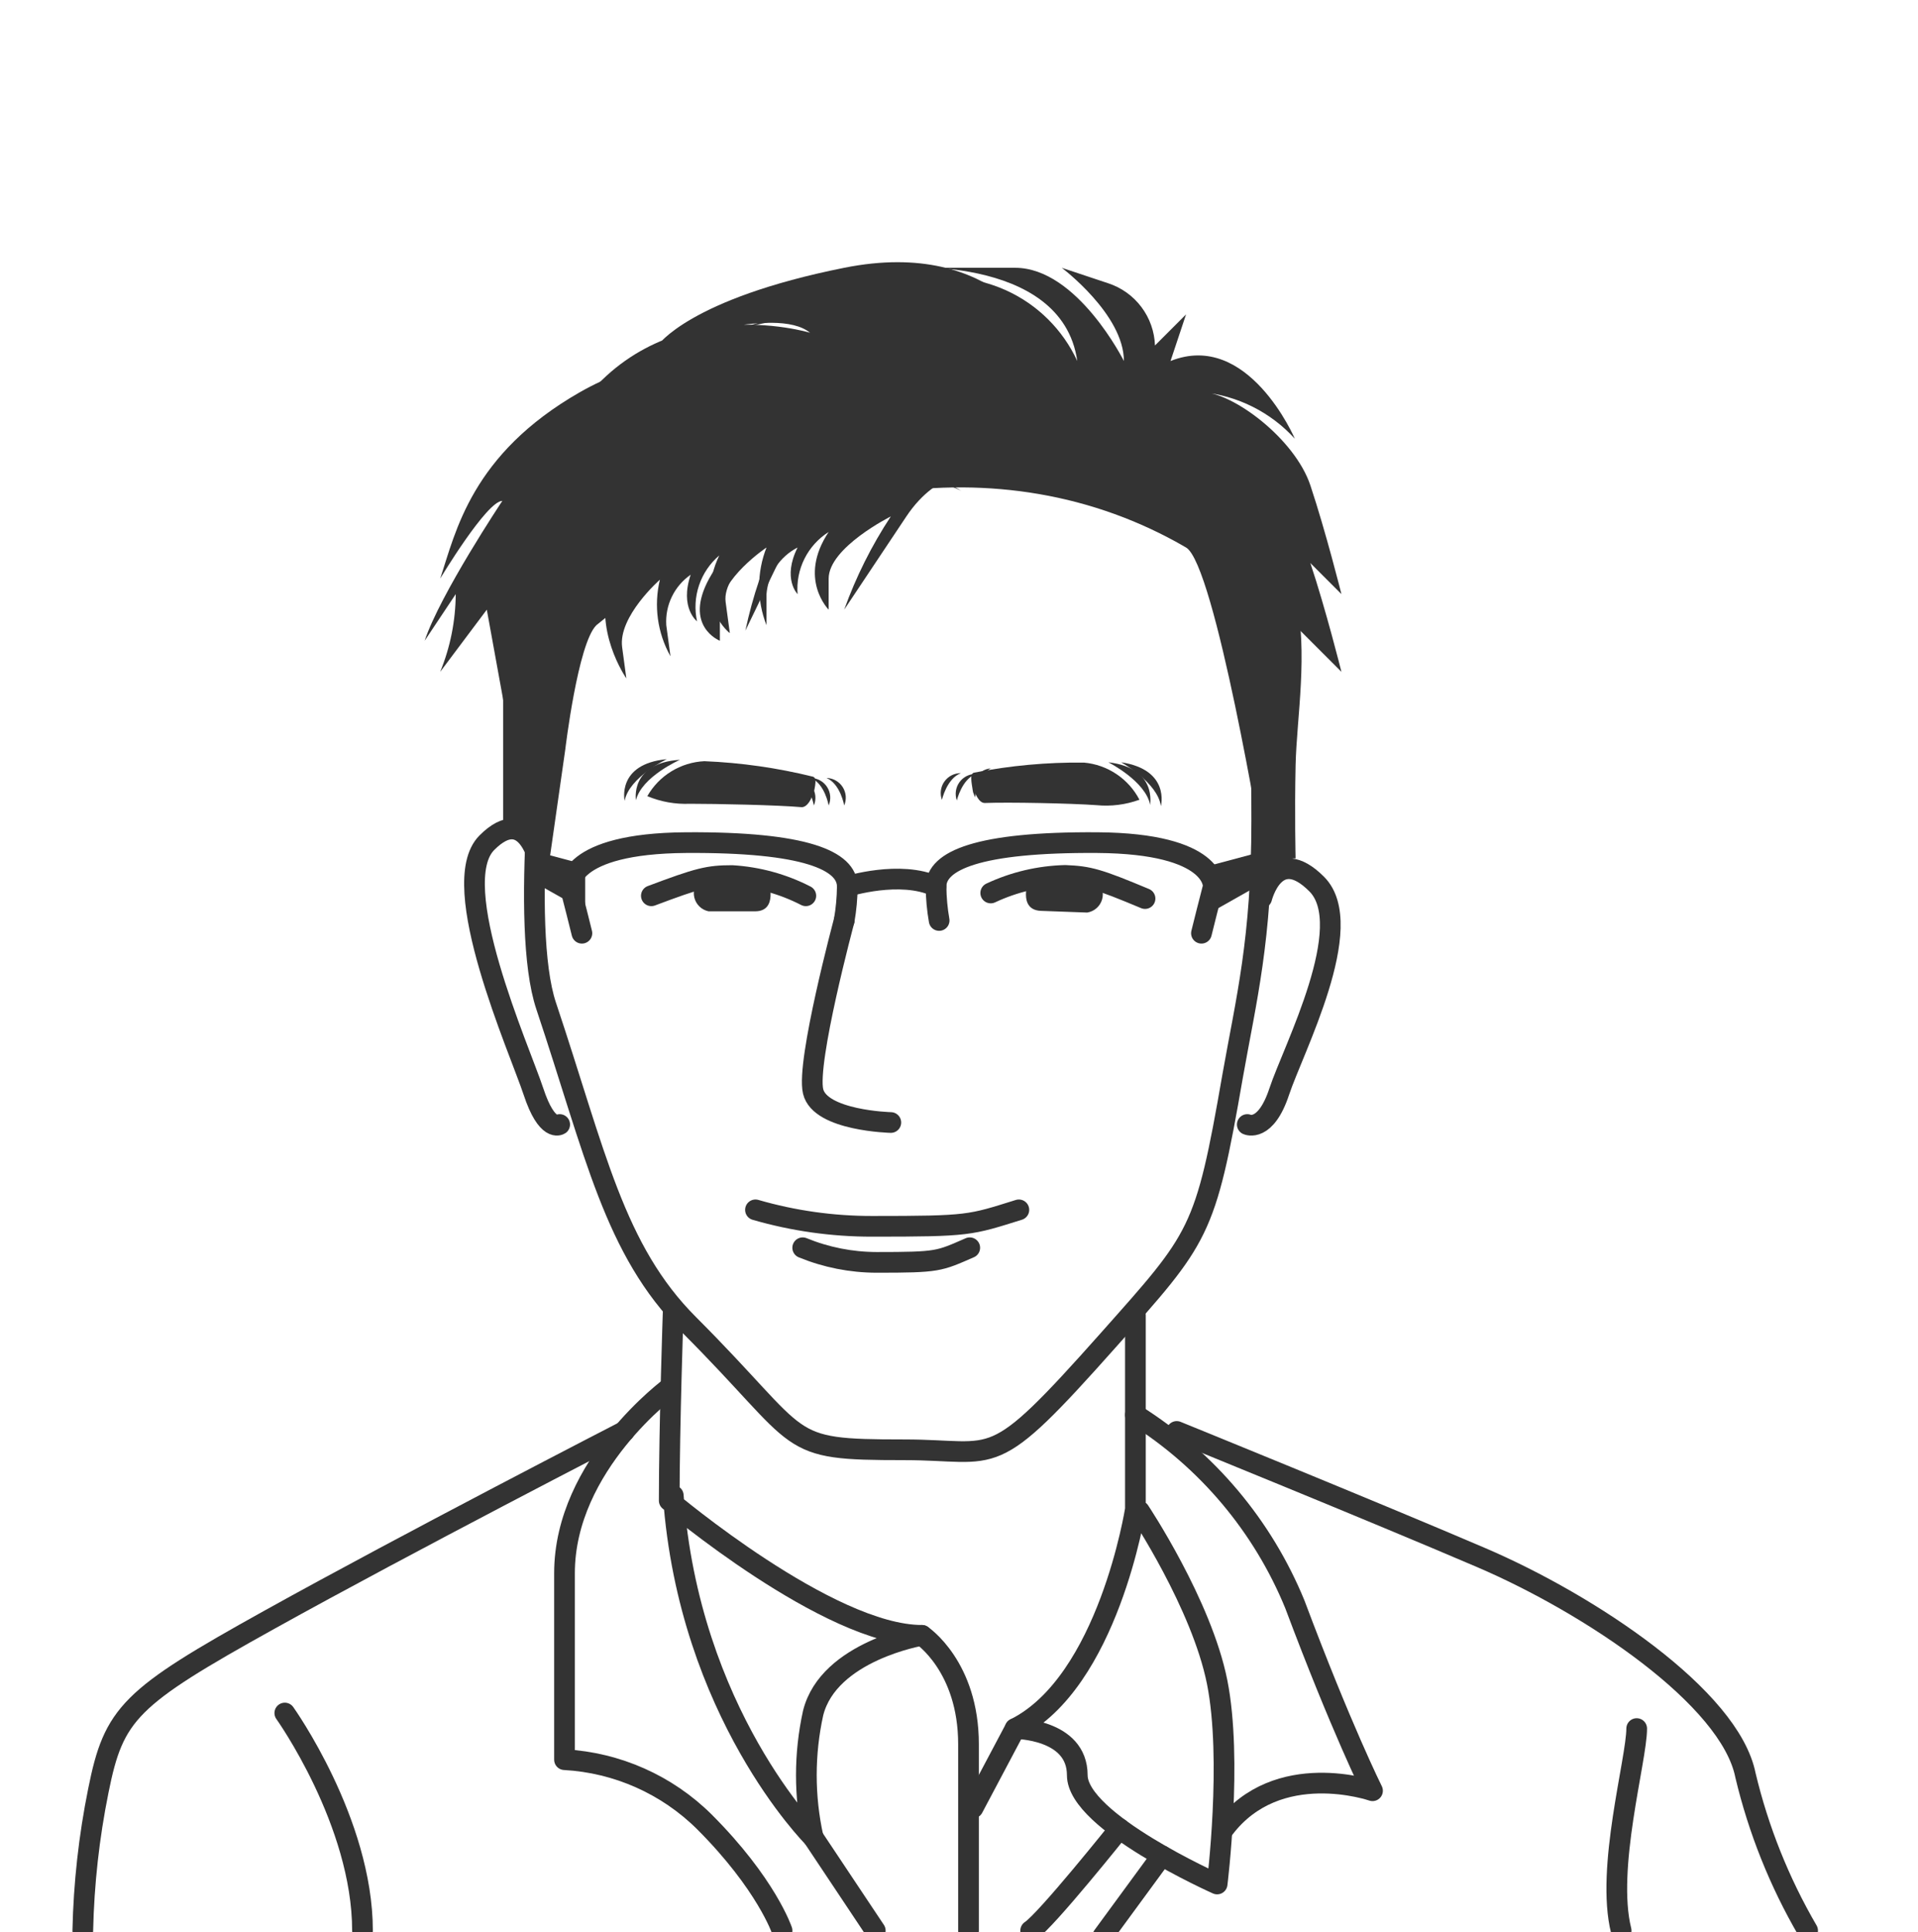 <svg width="139" height="140" viewBox="0 0 139 140" fill="none" xmlns="http://www.w3.org/2000/svg">
<g clip-path="url(#clip0_423_202)">
<path d="M91.439 59.461C91.439 68.143 90.313 72.411 89.333 77.963C87.34 89.438 86.957 89.641 80.324 97.107C71.653 106.86 72.441 105.058 65.527 105.058C56.518 105.058 58.59 104.652 49.919 95.981C44.502 90.565 43.162 83.594 39.581 72.896C37.644 67.107 39.581 51.499 39.784 48.684C39.063 59.619 35.989 31.499 65.167 32.445C90.088 33.256 91.439 40.869 91.439 59.461Z" stroke="#333333" stroke-width="1.5" stroke-linecap="round" stroke-linejoin="round"/>
<path d="M91.439 65.069C91.439 65.069 92.43 61.06 95.426 64.067C98.421 67.074 93.703 76.083 92.712 79.089C91.721 82.096 90.392 81.488 90.392 81.488" stroke="#333333" stroke-width="1.5" stroke-linecap="round" stroke-linejoin="round"/>
<path d="M39.153 62.794C39.153 62.794 38.264 58.065 35.279 61.071C32.295 64.078 37.667 76.083 38.658 79.089C39.649 82.096 40.561 81.488 40.561 81.488" stroke="#333333" stroke-width="1.5" stroke-linecap="round" stroke-linejoin="round"/>
<path d="M58.399 64.912C56.74 64.058 54.922 63.56 53.061 63.447C51.338 63.447 50.651 63.616 47.205 64.912" stroke="#333333" stroke-width="1.5" stroke-linecap="round" stroke-linejoin="round"/>
<path d="M55.696 63.853C55.696 63.853 56.405 66.038 54.727 66.038H51.349C51.102 65.987 50.875 65.867 50.693 65.692C50.511 65.517 50.382 65.295 50.321 65.05C50.26 64.806 50.269 64.549 50.347 64.309C50.425 64.069 50.57 63.857 50.764 63.695C52.398 63.375 54.085 63.429 55.696 63.853Z" fill="#333333"/>
<path d="M71.8 64.709C73.49 63.916 75.327 63.483 77.194 63.436C78.917 63.504 79.592 63.695 82.982 65.114" stroke="#333333" stroke-width="1.5" stroke-linecap="round" stroke-linejoin="round"/>
<path d="M74.547 63.752C74.547 63.752 73.737 65.914 75.414 66.004L78.793 66.128C79.043 66.088 79.277 65.978 79.467 65.812C79.657 65.645 79.796 65.427 79.868 65.184C79.94 64.942 79.942 64.684 79.873 64.44C79.804 64.196 79.668 63.977 79.48 63.808C77.86 63.421 76.175 63.401 74.547 63.752Z" fill="#333333"/>
<path d="M70.516 57.502C70.516 57.107 70.189 56.083 70.583 55.992C73.209 55.476 75.881 55.231 78.556 55.261C79.398 55.336 80.208 55.623 80.91 56.093C81.613 56.563 82.186 57.203 82.577 57.952C81.583 58.313 80.521 58.448 79.469 58.346C77.61 58.211 73.095 58.121 71.36 58.188C70.944 58.188 70.617 57.479 70.583 57.062L70.516 57.502Z" fill="#333333"/>
<path d="M61.18 66.702C61.322 65.891 61.397 65.07 61.406 64.247C61.406 62.367 58.388 61.004 49.728 61.06C41.068 61.117 41.315 64.247 41.315 64.247C41.642 65.486 41.946 66.736 42.171 67.626" stroke="#333333" stroke-width="1.5" stroke-linecap="round" stroke-linejoin="round"/>
<path d="M68.061 66.702C67.919 65.891 67.844 65.07 67.836 64.247C67.836 62.367 70.854 61.004 79.514 61.06C88.174 61.117 87.926 64.247 87.926 64.247C87.599 65.486 87.295 66.736 87.07 67.626" stroke="#333333" stroke-width="1.5" stroke-linecap="round" stroke-linejoin="round"/>
<path d="M61.405 64.236C61.405 64.236 65.234 63.031 67.835 64.236" stroke="#333333" stroke-width="1.5" stroke-linecap="round" stroke-linejoin="round"/>
<path d="M42.408 62.659L38.827 61.702L38.511 63.819L42.408 66.015V62.659Z" fill="#333333"/>
<path d="M87.926 62.659L91.495 61.702L91.811 63.819L87.926 66.015V62.659Z" fill="#333333"/>
<path d="M80.324 55.238C80.324 55.238 83.038 56.612 83.354 58.335C83.32 58.335 83.928 55.666 80.324 55.238Z" fill="#333333"/>
<path d="M81.248 55.238C81.248 55.238 83.894 56.691 84.131 58.414C84.131 58.414 84.829 55.779 81.248 55.238Z" fill="#333333"/>
<path d="M68.263 57.963C68.263 57.963 68.613 56.409 69.637 56.026C69.404 56.023 69.173 56.077 68.965 56.182C68.756 56.288 68.577 56.443 68.441 56.634C68.306 56.824 68.219 57.045 68.188 57.277C68.157 57.508 68.183 57.744 68.263 57.963Z" fill="#333333"/>
<path d="M69.345 58.008C69.345 58.008 69.694 56.465 70.73 56.083C70.496 56.078 70.266 56.13 70.057 56.235C69.848 56.339 69.668 56.493 69.532 56.682C69.396 56.871 69.308 57.091 69.275 57.322C69.242 57.553 69.266 57.789 69.345 58.008Z" fill="#333333"/>
<path d="M70.673 57.783C70.673 57.783 70.797 56.206 71.8 55.677C71.564 55.699 71.337 55.779 71.14 55.91C70.943 56.04 70.781 56.218 70.669 56.427C70.558 56.636 70.5 56.869 70.501 57.105C70.501 57.342 70.561 57.575 70.673 57.783Z" fill="#333333"/>
<path d="M58.928 57.794C58.928 57.411 59.311 56.409 58.928 56.285C56.345 55.644 53.704 55.267 51.045 55.159C50.199 55.2 49.376 55.453 48.654 55.896C47.931 56.339 47.332 56.957 46.912 57.693C47.888 58.102 48.941 58.29 49.998 58.245C51.867 58.245 56.372 58.335 58.106 58.492C58.523 58.492 58.883 57.817 58.928 57.366V57.794Z" fill="#333333"/>
<path d="M49.277 55.058C49.277 55.058 46.495 56.285 46.09 57.986C46.09 57.986 45.617 55.294 49.277 55.058Z" fill="#333333"/>
<path d="M48.32 55.013C48.32 55.013 45.594 56.319 45.268 58.031C45.268 58.031 44.671 55.362 48.32 55.013Z" fill="#333333"/>
<path d="M61.18 58.369C61.18 58.369 60.91 56.803 59.896 56.375C60.13 56.38 60.36 56.443 60.564 56.557C60.768 56.671 60.941 56.834 61.068 57.031C61.195 57.228 61.271 57.453 61.291 57.686C61.31 57.919 61.272 58.154 61.18 58.369Z" fill="#333333"/>
<path d="M60.054 58.369C60.054 58.369 59.784 56.803 58.77 56.375C59.004 56.38 59.233 56.443 59.438 56.557C59.642 56.671 59.815 56.834 59.942 57.031C60.069 57.228 60.145 57.453 60.165 57.686C60.184 57.919 60.146 58.154 60.054 58.369Z" fill="#333333"/>
<path d="M58.984 58.369C58.984 58.369 58.703 56.803 57.7 56.375C57.933 56.383 58.161 56.447 58.364 56.562C58.567 56.677 58.739 56.84 58.865 57.036C58.991 57.232 59.068 57.455 59.089 57.687C59.109 57.92 59.074 58.153 58.984 58.369Z" fill="#333333"/>
<path d="M54.75 87.671C57.498 88.467 60.346 88.868 63.207 88.864C70.268 88.864 70.268 88.785 73.838 87.671" stroke="#333333" stroke-width="1.5" stroke-linecap="round" stroke-linejoin="round"/>
<path d="M58.173 90.418C59.871 91.114 61.688 91.473 63.523 91.477C68.027 91.477 68.027 91.398 70.279 90.418" stroke="#333333" stroke-width="1.5" stroke-linecap="round" stroke-linejoin="round"/>
<path d="M85.955 39.675C88.05 40.891 91.496 61.702 91.496 61.702L91.642 68.346C91.642 68.346 89.39 62.389 93.894 62.197C93.894 62.197 93.816 58.92 93.894 55.441C93.973 51.961 94.829 47.366 93.894 43.053C90.64 38.718 87.982 29.191 64.131 29.191C64.131 29.191 49.491 25.812 36.462 45.306V59.945L39.84 62.197L40.966 54.315C40.966 54.315 41.879 46.623 43.219 45.306C55.55 35.17 72.442 31.792 85.955 39.675Z" fill="#333333"/>
<path d="M61.18 66.702C61.18 66.702 58.421 76.961 58.928 79.089C59.435 81.218 64.559 81.342 64.559 81.342" stroke="#333333" stroke-width="1.5" stroke-linecap="round" stroke-linejoin="round"/>
<path d="M82.284 95.306V109.371C82.284 109.371 80.324 121.882 73.568 125.261C73.568 125.261 78.072 125.261 78.072 128.639C78.072 132.017 88.207 136.522 88.207 136.522C88.207 136.522 89.333 127.513 88.207 121.882C87.081 116.252 82.577 109.495 82.577 109.495" stroke="#333333" stroke-width="1.5" stroke-linecap="round" stroke-linejoin="round"/>
<path d="M48.793 94.855C48.793 94.855 48.5 103.301 48.5 108.74C48.5 108.74 60.054 118.504 66.811 118.504C66.811 118.504 60.054 119.63 58.928 124.134C58.274 127.102 58.274 130.176 58.928 133.143C58.928 133.143 49.919 124.134 48.793 108.369" stroke="#333333" stroke-width="1.5" stroke-linecap="round" stroke-linejoin="round"/>
<path d="M78.072 26.161C77.025 23.894 75.199 22.078 72.925 21.044C70.651 20.011 68.082 19.828 65.685 20.531C56.676 22.783 53.297 23.909 53.297 23.909C53.297 23.909 61.18 21.657 63.432 23.909C63.432 23.909 49.919 23.909 42.036 28.414C34.153 32.918 33.027 38.549 31.901 41.927C31.901 41.927 35.279 36.297 36.405 36.297C36.405 36.297 31.901 43.053 30.775 46.432L33.027 43.053C33.016 44.985 32.634 46.897 31.901 48.684L35.279 44.179L37.532 56.567C37.532 56.567 44.288 32.918 58.928 31.792C73.568 30.666 79.198 31.792 79.198 31.792C79.198 31.792 89.333 38.549 91.586 44.179C93.838 49.81 93.838 62.197 93.838 62.197L92.712 59.945L93.838 45.306L97.216 48.684C97.216 48.684 96.09 44.179 94.964 40.801L97.216 43.053C97.216 43.053 96.09 38.549 94.964 35.17C93.838 31.792 89.333 28.414 87.081 28.414C89.675 28.659 92.085 29.864 93.838 31.792C93.838 31.792 90.46 23.909 84.829 26.161L85.955 22.783L83.703 25.035C83.668 24.029 83.326 23.058 82.721 22.252C82.117 21.447 81.281 20.846 80.324 20.531L76.946 19.405C76.946 19.405 81.451 22.783 81.451 26.161C81.451 26.161 78.072 19.405 73.568 19.405H64.559C64.559 19.405 76.946 18.279 78.072 26.161Z" fill="#333333"/>
<path d="M75.82 25.035C75.82 25.035 72.441 17.152 61.18 19.405C49.919 21.657 47.667 25.035 47.667 25.035C47.667 25.035 56.214 22.062 58.703 24.112C58.703 24.112 47.588 20.733 41.439 30.227L63.432 28.414L75.82 25.035Z" fill="#333333"/>
<path d="M78.072 36.297C78.072 36.297 70.189 30.666 65.685 37.423L61.18 44.179C62.034 41.801 63.168 39.533 64.558 37.423C64.558 37.423 60.054 39.675 60.054 41.927V44.179C60.054 44.179 57.802 41.927 60.054 38.549C59.304 39.024 58.698 39.694 58.301 40.488C57.904 41.282 57.732 42.169 57.802 43.053C57.802 43.053 56.676 41.927 57.802 39.675C57.169 39.999 56.63 40.48 56.236 41.071C55.842 41.663 55.606 42.345 55.549 43.053V45.306C54.838 43.496 54.838 41.484 55.549 39.675C55.549 39.675 52.171 41.927 52.171 44.179V46.432C52.171 46.432 49.502 45.396 51.394 41.927C53.286 38.459 64.558 25.035 78.072 36.297Z" fill="#333333"/>
<path d="M69.671 35.576C69.671 35.576 61.09 31.072 57.554 38.391L54.018 45.7C54.54 43.229 55.352 40.828 56.439 38.549C56.439 38.549 52.284 41.398 52.588 43.628L52.892 45.88C52.892 45.88 50.358 43.954 52.126 40.249C51.45 40.825 50.944 41.573 50.66 42.414C50.376 43.255 50.327 44.157 50.516 45.024C50.516 45.024 49.243 44.056 50.054 41.646C49.469 42.052 48.999 42.602 48.689 43.243C48.379 43.885 48.24 44.595 48.286 45.306L48.59 47.558C47.644 45.87 47.37 43.887 47.824 42.006C47.824 42.006 44.784 44.675 45.088 46.905L45.392 49.157C45.392 49.157 42.881 45.576 44.266 41.927C45.651 38.279 54.739 26.274 69.671 35.576Z" fill="#333333"/>
<path d="M66.811 118.504C66.811 118.504 70.189 120.756 70.189 126.387V139.9" stroke="#333333" stroke-width="1.5" stroke-linecap="round" stroke-linejoin="round"/>
<path d="M73.567 125.26L70.516 131.015" stroke="#333333" stroke-width="1.5" stroke-linecap="round" stroke-linejoin="round"/>
<path d="M58.928 133.143L63.432 139.9" stroke="#333333" stroke-width="1.5" stroke-linecap="round" stroke-linejoin="round"/>
<path d="M81.135 132.513C81.135 132.513 75.82 139.168 74.694 139.9" stroke="#333333" stroke-width="1.5" stroke-linecap="round" stroke-linejoin="round"/>
<path d="M48.624 100.486C48.624 100.486 40.91 106.116 40.91 113.999V127.513C44.726 127.724 48.331 129.327 51.045 132.017C55.55 136.522 56.676 139.9 56.676 139.9" stroke="#333333" stroke-width="1.5" stroke-linecap="round" stroke-linejoin="round"/>
<path d="M82.284 102.524C87.473 105.783 91.513 110.582 93.838 116.252C97.216 125.261 99.468 129.765 99.468 129.765C99.468 129.765 92.588 127.378 88.703 132.513" stroke="#333333" stroke-width="1.5" stroke-linecap="round" stroke-linejoin="round"/>
<path d="M84.198 134.472L79.93 140.294" stroke="#333333" stroke-width="1.5" stroke-linecap="round" stroke-linejoin="round"/>
<path d="M45.234 103.729C45.234 103.729 29.649 111.747 19.514 117.378C9.378 123.008 8.252 124.134 7.126 129.765C6.451 133.103 6.074 136.495 6 139.9" stroke="#333333" stroke-width="1.5" stroke-linecap="round" stroke-linejoin="round"/>
<path d="M85.279 103.729C85.279 103.729 99.469 109.495 107.351 112.873C115.234 116.252 125.369 123.008 126.495 128.639C127.436 132.593 128.954 136.388 131 139.9" stroke="#333333" stroke-width="1.5" stroke-linecap="round" stroke-linejoin="round"/>
<path d="M20.64 124.134C20.64 124.134 26.27 132.017 26.27 139.9" stroke="#333333" stroke-width="1.5" stroke-linecap="round" stroke-linejoin="round"/>
<path d="M118.613 125.26C118.613 127.513 116.36 135.396 117.486 139.9" stroke="#333333" stroke-width="1.5" stroke-linecap="round" stroke-linejoin="round"/>
</g>
<defs>
<clipPath id="clip0_423_202">
<rect width="140" height="140" fill="white" transform="translate(-1)"/>
</clipPath>
</defs>
</svg>
